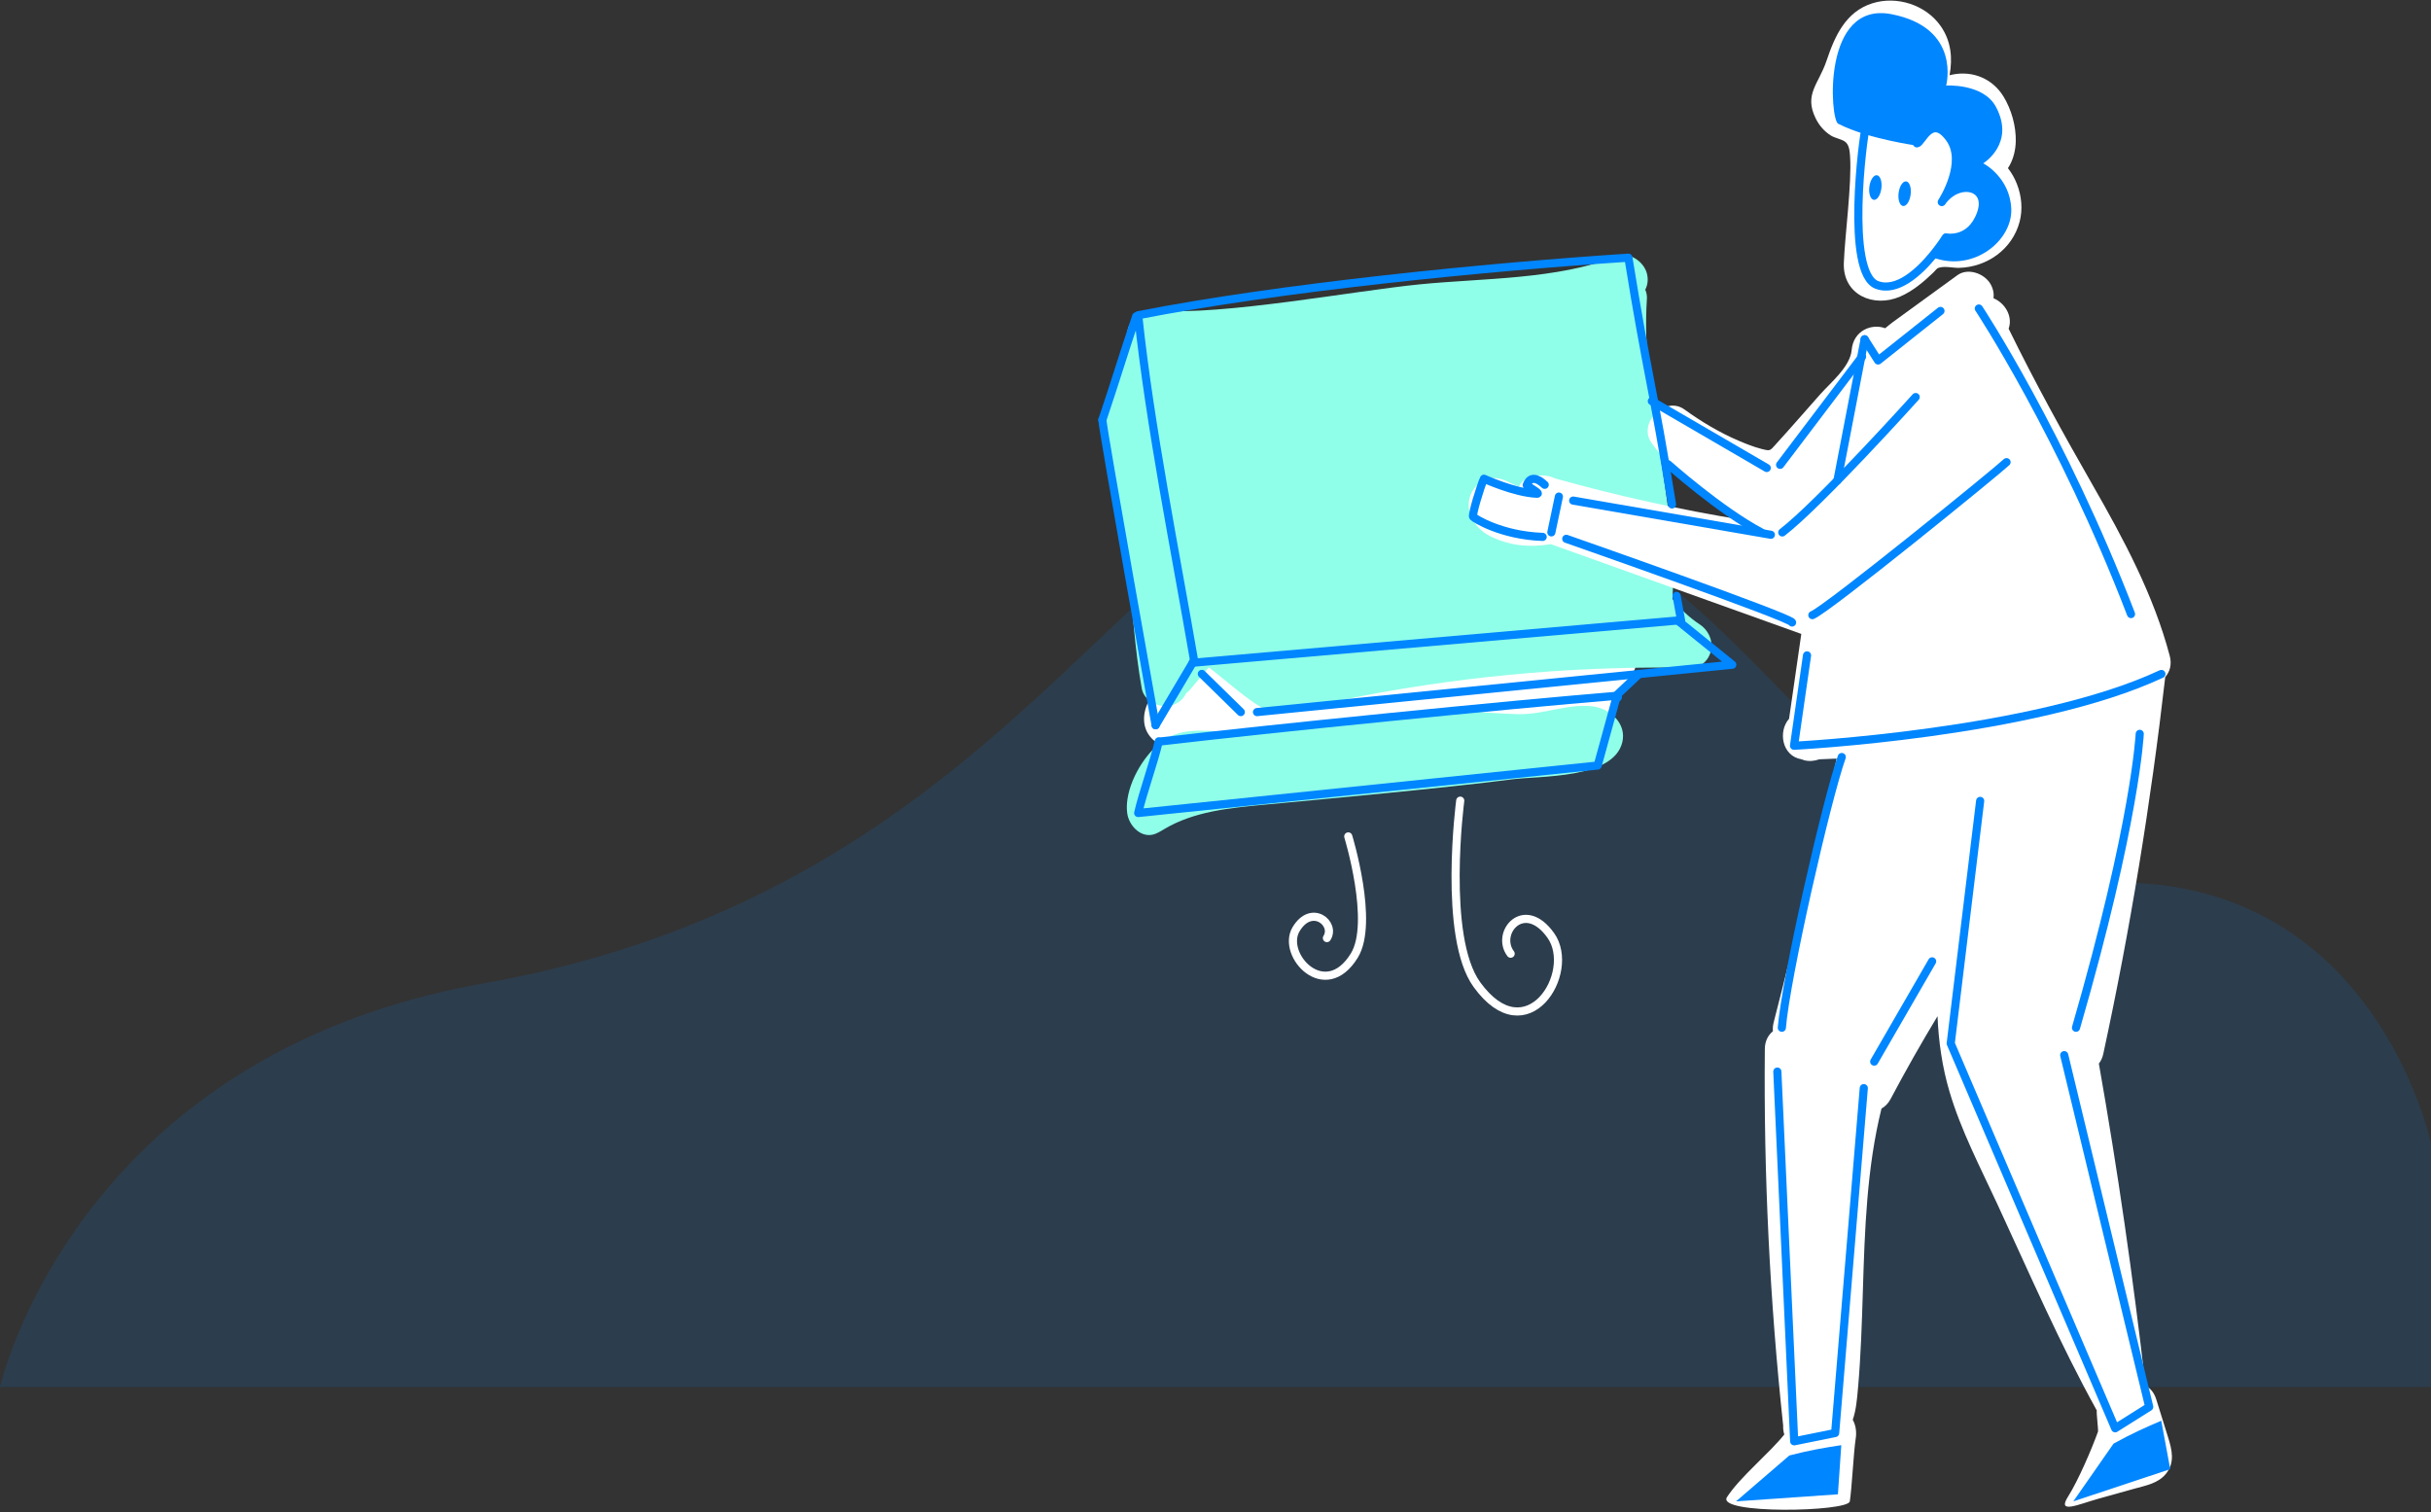 <?xml version="1.0" encoding="UTF-8"?>
<svg width="955px" height="594px" viewBox="0 0 955 594" version="1.1" xmlns="http://www.w3.org/2000/svg" xmlns:xlink="http://www.w3.org/1999/xlink">
    <rect x="0" y="0" width="955" height="594" fill="#333333" stroke="none"/>
    <!-- Generator: sketchtool 61 (101010) - https://sketch.com -->
    <title>8CFDC216-3007-4430-B695-C73536E193E0</title>
    <desc>Created with sketchtool.</desc>
    <g id="Landing---Design" stroke="none" stroke-width="1" fill="none" fill-rule="evenodd">
        <g id="11-404" transform="translate(-485, -221)">
            <g id="Hero" transform="translate(135, 50)">
                <g id="404_Empty-Box" transform="translate(350, 171)">
                    <path d="M0,544.931 L955,544.931 C955,544.931 925.911,414.846 765.194,386.376 C553.972,348.959 509.003,187.689 416.082,185.962 C272.839,183.3 237.069,351.364 129.636,346.83 C22.204,342.296 0,449.306 0,449.306 L0,544.931 Z" id="Path" fill="#0086FF" fill-rule="nonzero" opacity="0.13" transform="translate(477.5, 365.431) scale(-1, 1) translate(-477.5, -365.431) "></path>
                    <g id="Group" transform="translate(433, 0)">
                        <path d="M18.471,275.061 C22.682,267.511 29.047,261.45 35.818,256.242 C39.888,253.112 46.457,255.617 48.816,259.65 C49.167,260.25 49.44,260.851 49.645,261.449 L136.403,258.572 C148.541,258.465 160.679,258.358 172.817,258.251 C184.6,258.147 196.505,257.543 208.06,260.323 C212.824,261.469 204.068,268.902 202.429,273.646 C196.375,291.173 187.446,287.28 172.501,287.754 C152.743,288.381 132.984,289.008 113.226,289.634 C93.507,290.259 51.117,293.448 31.392,293.824 C26.891,293.91 22.687,293.519 19.366,290.01 C15.384,285.801 15.819,279.815 18.471,275.061 Z" id="Path" fill="#FFFFFF" fill-rule="nonzero"></path>
                        <path d="M0.868,174.684 C0.925,175.291 1.053,175.897 1.264,176.491 C11.982,206.67 9.952,239.284 15.537,270.481 C16.446,275.558 22.625,278.379 27.223,277.116 C29.999,276.353 31.934,274.545 33.019,272.27 C33.547,271.91 34.03,271.487 34.448,270.992 C34.448,270.992 41.801,262.288 41.802,262.288 C42.19,261.829 60.989,278.724 64.595,278.593 C67.038,279.119 92.15,276.241 94.193,275.002 C137.627,266.05 181.839,261.835 226.191,262.277 C230.398,264.167 235.806,262.198 238.095,258.283 C240.779,253.695 238.975,248.093 234.687,245.285 C230.768,242.719 227.021,239.196 224.008,235.336 C226.171,195.616 211.352,157.157 213.977,117.428 C214.061,116.153 213.818,114.927 213.334,113.803 C214.293,111.919 214.595,109.705 213.935,107.301 C212.675,102.715 207.031,98.803 202.249,100.666 C178.55,109.896 149.819,109.226 124.784,111.702 C98.663,114.285 47.487,124.016 21.315,122.006 C19.683,121.881 18.032,122.121 16.541,122.783 C12.687,124.055 9.778,127.174 9.778,131.707 C9.778,132.424 9.888,133.15 10.073,133.866 C6.71,145.365 3.498,156.906 0.455,168.495 C-0.166,170.859 0.075,172.944 0.868,174.684 Z" id="Path" fill="#8FFFE9" fill-rule="nonzero"></path>
                        <path d="M147.305,190.491 C150.359,187.285 155.077,187.144 158.817,189.006 C160.427,189.807 162.034,190.524 163.689,191.162 C164.733,189.095 166.631,187.497 169.495,187.018 C172.593,186.499 175.496,186.762 177.964,187.973 C202.212,194.743 226.819,200.225 251.666,204.265 C250.238,203.389 248.834,202.481 247.441,201.63 C235.226,194.166 223.994,185.67 215.703,173.852 C210.362,166.238 221.071,155.355 228.701,160.854 C235.385,165.671 242.522,169.955 250.117,173.185 C253.004,174.413 256.001,175.609 259.049,176.376 C262.642,177.281 262.217,177.16 264.884,174.243 C270.698,167.884 276.334,161.352 282.056,154.91 C286.11,150.346 293.845,144.079 294.41,137.506 C295.066,129.886 302.242,126.963 307.587,128.953 C308.559,128.177 309.495,127.343 310.331,126.735 L319.13,120.338 L335.927,108.126 C340.079,105.107 346.517,107.418 348.925,111.534 C350.02,113.407 350.368,115.334 350.148,117.169 C354.622,119.038 357.823,124.257 356.077,129.138 C366.297,150.046 377.519,170.367 389.091,190.572 C401.306,211.899 413.062,233.794 419.373,257.696 C420.274,261.109 419.382,263.947 417.595,265.987 C417.592,266.014 417.593,266.04 417.59,266.066 C411.905,315.754 403.836,365.139 393.263,414.021 C392.926,415.581 392.315,416.844 391.523,417.846 C398.922,459.797 405.013,501.973 409.83,544.299 C411.699,545.351 413.245,547.117 414.056,549.719 C415.605,554.687 417.154,559.654 418.703,564.622 C420.267,569.637 421.486,574.598 417.84,579.036 C414.778,582.763 410.09,583.566 405.663,584.801 C400.852,586.143 396.042,587.485 391.232,588.827 C383.467,590.993 374.928,595.009 379.435,587.924 C383.319,581.82 388.758,569.242 391.185,562.424 C391.365,561.917 390.472,554.601 390.716,554.133 C376.16,527.87 364.204,500.166 351.593,472.948 C344.904,458.512 337.346,444.103 332.825,428.797 C329.994,419.212 328.553,409.233 328.14,399.221 C321.7,409.88 315.551,420.714 309.721,431.728 C308.769,433.525 307.519,434.748 306.128,435.506 C300.337,458.901 299.558,483.004 298.816,507.038 C298.421,519.838 298.027,532.648 296.896,545.409 C296.523,549.618 296.186,553.862 294.844,557.79 C296.051,559.941 296.416,562.6 295.99,565.255 C295.207,570.13 294.467,584.956 293.684,589.831 C293.018,593.976 241.011,595.011 245.434,588.174 C250.575,580.228 262.057,570.971 267.943,563.566 C267.598,562.415 267.439,561.215 267.503,560.056 C262.243,510.925 259.837,461.531 260.3,412.121 C260.329,408.987 261.605,406.661 263.477,405.132 C263.376,404.062 263.452,402.913 263.767,401.686 C272.615,367.276 280.864,332.717 288.523,298.024 C286.248,298.132 283.973,298.237 281.696,298.305 C279.746,299.006 277.611,299.174 275.792,298.674 C275.389,298.563 275.012,298.427 274.647,298.279 C267.033,297.002 265.424,287.351 269.822,282.373 C271.424,271.264 273.026,260.155 274.628,249.046 C241.83,237.289 209.032,225.531 176.234,213.773 C168.073,215.14 160.341,214.465 152.796,210.858 C144.89,207.079 140.518,197.616 147.305,190.491 Z" id="Path" fill="#FFFFFF" fill-rule="nonzero"></path>
                        <path d="M280.243,46.443 C281.603,49.223 283.552,51.528 286.193,53.214 C287.856,54.275 290.221,54.564 291.744,55.617 C293.419,56.775 293.634,59.226 293.781,61.379 C294.514,72.124 291.74,92.579 291.333,103.292 C290.855,115.846 303.014,121.044 313.455,116.512 C318.419,114.357 322.648,110.786 326.513,107.059 C327.019,106.571 327.634,105.787 328.235,105.325 C328.289,105.352 328.847,105.144 328.955,105.114 C331.17,104.497 334.343,105.296 336.65,105.23 C347.606,104.915 357.522,97.96 360.387,87.12 C361.68,82.226 361.166,76.933 359.325,72.276 C358.406,69.95 357.302,67.987 355.801,66.07 C356.045,65.695 356.277,65.315 356.489,64.926 C358.057,62.046 358.81,58.774 358.88,55.506 C359.008,49.531 357.18,43.018 354.06,37.922 C349.763,30.904 342.03,27.697 334.006,29.294 C333.622,29.37 333.247,29.462 332.874,29.559 C334.077,22.927 333.571,16.231 329.373,10.228 C323.558,1.914 312.164,-1.755 302.498,1.309 C292.027,4.629 287.794,14.187 284.554,23.831 C281.455,33.058 275.629,37.011 280.243,46.443 Z" id="Path" fill="#FFFFFF" fill-rule="nonzero"></path>
                        <path d="M9.929,313.856 C11.345,304.559 18.301,294.049 25.634,289.897 C33.435,285.48 43.077,287.432 52.034,287.785 C69.133,288.46 108.511,280.499 125.586,279.383 C138.279,278.553 150.919,280.276 163.598,280.565 C173.292,280.785 182.791,276.394 192.539,277.491 C199.491,278.274 206.183,284.284 204.271,291.752 C200.602,306.079 172.147,304.713 160.741,306.21 C135.941,309.465 88.336,313.835 63.442,316.16 C50.018,317.426 36.083,318.782 24.481,325.65 C22.928,326.569 21.383,327.601 19.612,327.946 C14.852,328.876 10.447,324.245 9.812,319.433 C9.58,317.672 9.634,315.79 9.929,313.856 Z" id="Path" fill="#8FFFE9" fill-rule="nonzero"></path>
                        <g transform="translate(0, 5)" id="Path">
                            <path d="M290.336,562.751 C283.553,563.782 277.864,564.742 269.934,566.803 L248.988,584.829 L289.013,582.06 L290.336,562.751 Z" fill="#0086FF" fill-rule="nonzero"></path>
                            <path d="M416.034,553.152 C409.721,555.84 404.45,558.186 397.283,562.156 L381.484,584.829 L419.56,572.182 L416.034,553.152 Z" fill="#0086FF" fill-rule="nonzero"></path>
                            <path d="M299.977,44.841 C298.816,48.832 291.951,102.241 304.305,106.928 C312.268,109.949 320.954,101.775 326.298,95.298 L326.3,95.299 C329.449,91.485 331.437,88.26 331.437,88.26 C331.437,88.26 341.051,90.298 345.16,79.051 C349.265,67.816 336.187,65.172 329.812,74.387 C330.282,73.663 339.809,58.716 332.816,49.239 C325.648,39.525 321.943,51.156 320.048,51.321 C320.048,51.321 320.001,50.173 319.996,50.174 C319.57,50.207 318.334,49.998 316.665,49.646 C312.752,48.977 306.617,46.872 299.977,44.841 Z" stroke="#0086FF" stroke-width="3.199" stroke-linecap="round" stroke-linejoin="round"></path>
                            <path d="M289.086,43.589 C292.177,45.194 295.858,46.559 299.586,47.702 C306.226,49.733 313.022,51.047 316.936,51.715 C318.914,52.056 320.157,52.226 320.268,52.243 C320.274,52.242 320.276,52.243 320.276,52.243 C322.171,52.078 325.876,40.447 333.044,50.161 C340.038,59.638 330.51,74.585 330.04,75.309 C336.415,66.094 349.493,68.738 345.388,79.973 C341.279,91.219 331.665,89.182 331.665,89.182 C331.665,89.182 329.677,92.407 326.528,96.221 C342.323,101.983 357.614,89.505 357.11,77.045 C356.608,64.652 346.246,59.199 346.086,59.181 C346.293,59.034 358.782,51.299 351.064,36.939 C346.097,27.697 331.533,28.604 331.533,28.604 C331.533,28.604 337.636,6.013 310.154,0.589 C282.67,-4.833 285.879,41.925 289.086,43.589 Z" fill="#0086FF" fill-rule="nonzero"></path>
                            <path d="M301.363,68.379 C301.027,71.05 301.813,73.348 303.118,73.512 C304.423,73.676 305.754,71.644 306.09,68.974 C306.426,66.303 305.64,64.005 304.335,63.841 C303.03,63.677 301.699,65.708 301.363,68.379 Z" fill="#0086FF" fill-rule="nonzero"></path>
                            <path d="M312.857,70.803 C312.521,73.474 313.307,75.772 314.612,75.936 C315.917,76.1 317.248,74.068 317.584,71.398 C317.92,68.727 317.134,66.429 315.829,66.265 C314.523,66.101 313.193,68.133 312.857,70.803 Z" fill="#0086FF" fill-rule="nonzero"></path>
                            <polyline stroke="#0086FF" stroke-width="3.199" stroke-linecap="round" stroke-linejoin="round" points="329.296 117.16 304.799 136.617 299.503 128.288"></polyline>
                            <path d="M319.564,150.985 C319.564,150.985 281.831,192.886 267.15,204.172" stroke="#0086FF" stroke-width="3.199" stroke-linecap="round" stroke-linejoin="round"></path>
                            <path d="M355.258,176.563 C351.395,180.237 285.202,234.079 278.967,236.665" stroke="#0086FF" stroke-width="3.199" stroke-linecap="round" stroke-linejoin="round"></path>
                            <line x1="262.671" y1="205.088" x2="185.012" y2="191.663" stroke="#0086FF" stroke-width="3.199" stroke-linecap="round" stroke-linejoin="round"></line>
                            <path d="M271.01,239.55 C271.403,237.848 182.295,206.678 182.295,206.678" stroke="#0086FF" stroke-width="3.199" stroke-linecap="round" stroke-linejoin="round"></path>
                            <line x1="299.503" y1="128.288" x2="288.815" y2="183.788" stroke="#0086FF" stroke-width="3.199" stroke-linecap="round" stroke-linejoin="round"></line>
                            <path d="M276.878,252.471 L271.768,287.978 C271.768,287.978 366.121,283.207 416.079,259.776" stroke="#0086FF" stroke-width="3.199" stroke-linecap="round" stroke-linejoin="round"></path>
                            <path d="M344.372,116.2 C344.372,116.2 377.079,165.722 404.153,236.246" stroke="#0086FF" stroke-width="3.199" stroke-linecap="round" stroke-linejoin="round"></path>
                            <path d="M407.579,283.305 C407.579,283.305 405.993,317.851 382.539,398.767" stroke="#0086FF" stroke-width="3.199" stroke-linecap="round" stroke-linejoin="round"></path>
                            <polyline stroke="#0086FF" stroke-width="3.199" stroke-linecap="round" stroke-linejoin="round" points="377.913 409.529 411.301 547.712 397.932 556.12 333.327 404.939 344.888 309.646"></polyline>
                            <polyline stroke="#0086FF" stroke-width="3.199" stroke-linecap="round" stroke-linejoin="round" points="265.215 415.981 271.833 561.231 287.925 557.98 299.174 422.483"></polyline>
                            <line x1="303.264" y1="412.068" x2="326.025" y2="372.682" stroke="#0086FF" stroke-width="3.199" stroke-linecap="round" stroke-linejoin="round"></line>
                            <line x1="179.4" y1="190.084" x2="176.437" y2="204.147" stroke="#0086FF" stroke-width="3.199" stroke-linecap="round" stroke-linejoin="round"></line>
                            <path d="M173.027,205.925 C156.605,205.357 146.113,198.558 145.692,198.022 C145.165,197.351 148.609,185.965 149.956,183.071 C149.956,183.071 162.076,188.622 170.727,188.972 C172.461,189.042 168.085,186.72 166.764,185.593 C168.02,182.198 170.618,182.45 173.827,185.464" stroke="#0086FF" stroke-width="3.199" stroke-linecap="round" stroke-linejoin="round"></path>
                            <line x1="298.488" y1="135.143" x2="266.302" y2="177.622" stroke="#0086FF" stroke-width="3.199" stroke-linecap="round" stroke-linejoin="round"></line>
                            <line x1="261.046" y1="178.854" x2="215.906" y2="152.589" stroke="#0086FF" stroke-width="3.199" stroke-linecap="round" stroke-linejoin="round"></line>
                            <path d="M222.26,177.373 C222.26,177.373 242.731,195.629 258.983,204.198" stroke="#0086FF" stroke-width="3.199" stroke-linecap="round" stroke-linejoin="round"></path>
                            <path d="M290.523,292.408 C284.589,309.048 268.501,379.506 266.983,398.767" stroke="#0086FF" stroke-width="3.199" stroke-linecap="round" stroke-linejoin="round"></path>
                            <path d="M223.842,193.176 C216.373,146.912 214.175,142.495 206.706,96.232 C150.205,99.937 69.694,107.959 14.127,118.842 C18.707,162.162 28.801,212.115 36.186,255.047" stroke="#0086FF" stroke-width="3.199" stroke-linecap="round" stroke-linejoin="round"></path>
                            <path d="M35.526,255.37 C90.034,250.643 171.871,243.474 226.378,238.747" stroke="#0086FF" stroke-width="3.199" stroke-linecap="round" stroke-linejoin="round"></path>
                            <path d="M13.336,119.287 C7.952,135.277 5.446,143.955 0.063,159.945" stroke="#0086FF" stroke-width="3.199" stroke-linecap="round" stroke-linejoin="round"></path>
                            <line x1="35.526" y1="255.37" x2="20.972" y2="279.918" stroke="#0086FF" stroke-width="3.199" stroke-linecap="round" stroke-linejoin="round"></line>
                            <line x1="210.915" y1="259.776" x2="201.81" y2="268.38" stroke="#0086FF" stroke-width="3.199" stroke-linecap="round" stroke-linejoin="round"></line>
                            <path d="M23.299,286.248 C66.572,281.173 158.387,271.958 201.81,268.38" stroke="#0086FF" stroke-width="3.199" stroke-linecap="round" stroke-linejoin="round"></path>
                            <path d="M225.629,229.09 C226.223,232.324 226.816,235.557 227.409,238.791" stroke="#0086FF" stroke-width="3.199" stroke-linecap="round" stroke-linejoin="round"></path>
                            <polyline stroke="#0086FF" stroke-width="3.199" stroke-linecap="round" stroke-linejoin="round" points="226.432 239.075 247.516 256.139 60.802 274.752"></polyline>
                            <path d="M54.445,274.752 C49.341,269.753 44.236,264.754 39.132,259.755" stroke="#0086FF" stroke-width="3.199" stroke-linecap="round" stroke-linejoin="round"></path>
                            <path d="M0.062,159.945 C0.062,163.205 20.971,279.918 20.971,279.918" stroke="#0086FF" stroke-width="3.199" stroke-linecap="round" stroke-linejoin="round"></path>
                            <path d="M202.39,269.035 C202.582,269.234 202.705,268.649 202.428,268.647 C202.151,268.644 202.006,268.969 201.933,269.236 C199.5,278.076 197.067,286.917 194.634,295.757 L14.127,314.402 C16.075,305.987 20.269,294.647 22.217,286.232" stroke="#0086FF" stroke-width="3.199" stroke-linecap="round" stroke-linejoin="round"></path>
                        </g>
                    </g>
                    <path d="M529.655,328.601 C529.655,328.601 540.016,362.415 532.036,375.399 C520.517,394.14 503.153,375.085 509.146,365.073 C515.25,354.876 524.93,362.847 521.263,368.541" id="Path" stroke="#FFFFFF" stroke-width="3.199" stroke-linecap="round" stroke-linejoin="round"></path>
                    <path d="M573.643,314.554 C573.643,314.554 566.596,368.057 580.193,386.818 C599.82,413.898 619.505,382.029 609.239,367.539 C598.783,352.781 587.255,366.472 593.445,374.674" id="Path" stroke="#FFFFFF" stroke-width="3.199" stroke-linecap="round" stroke-linejoin="round"></path>
                </g>
            </g>
        </g>
    </g>
</svg>